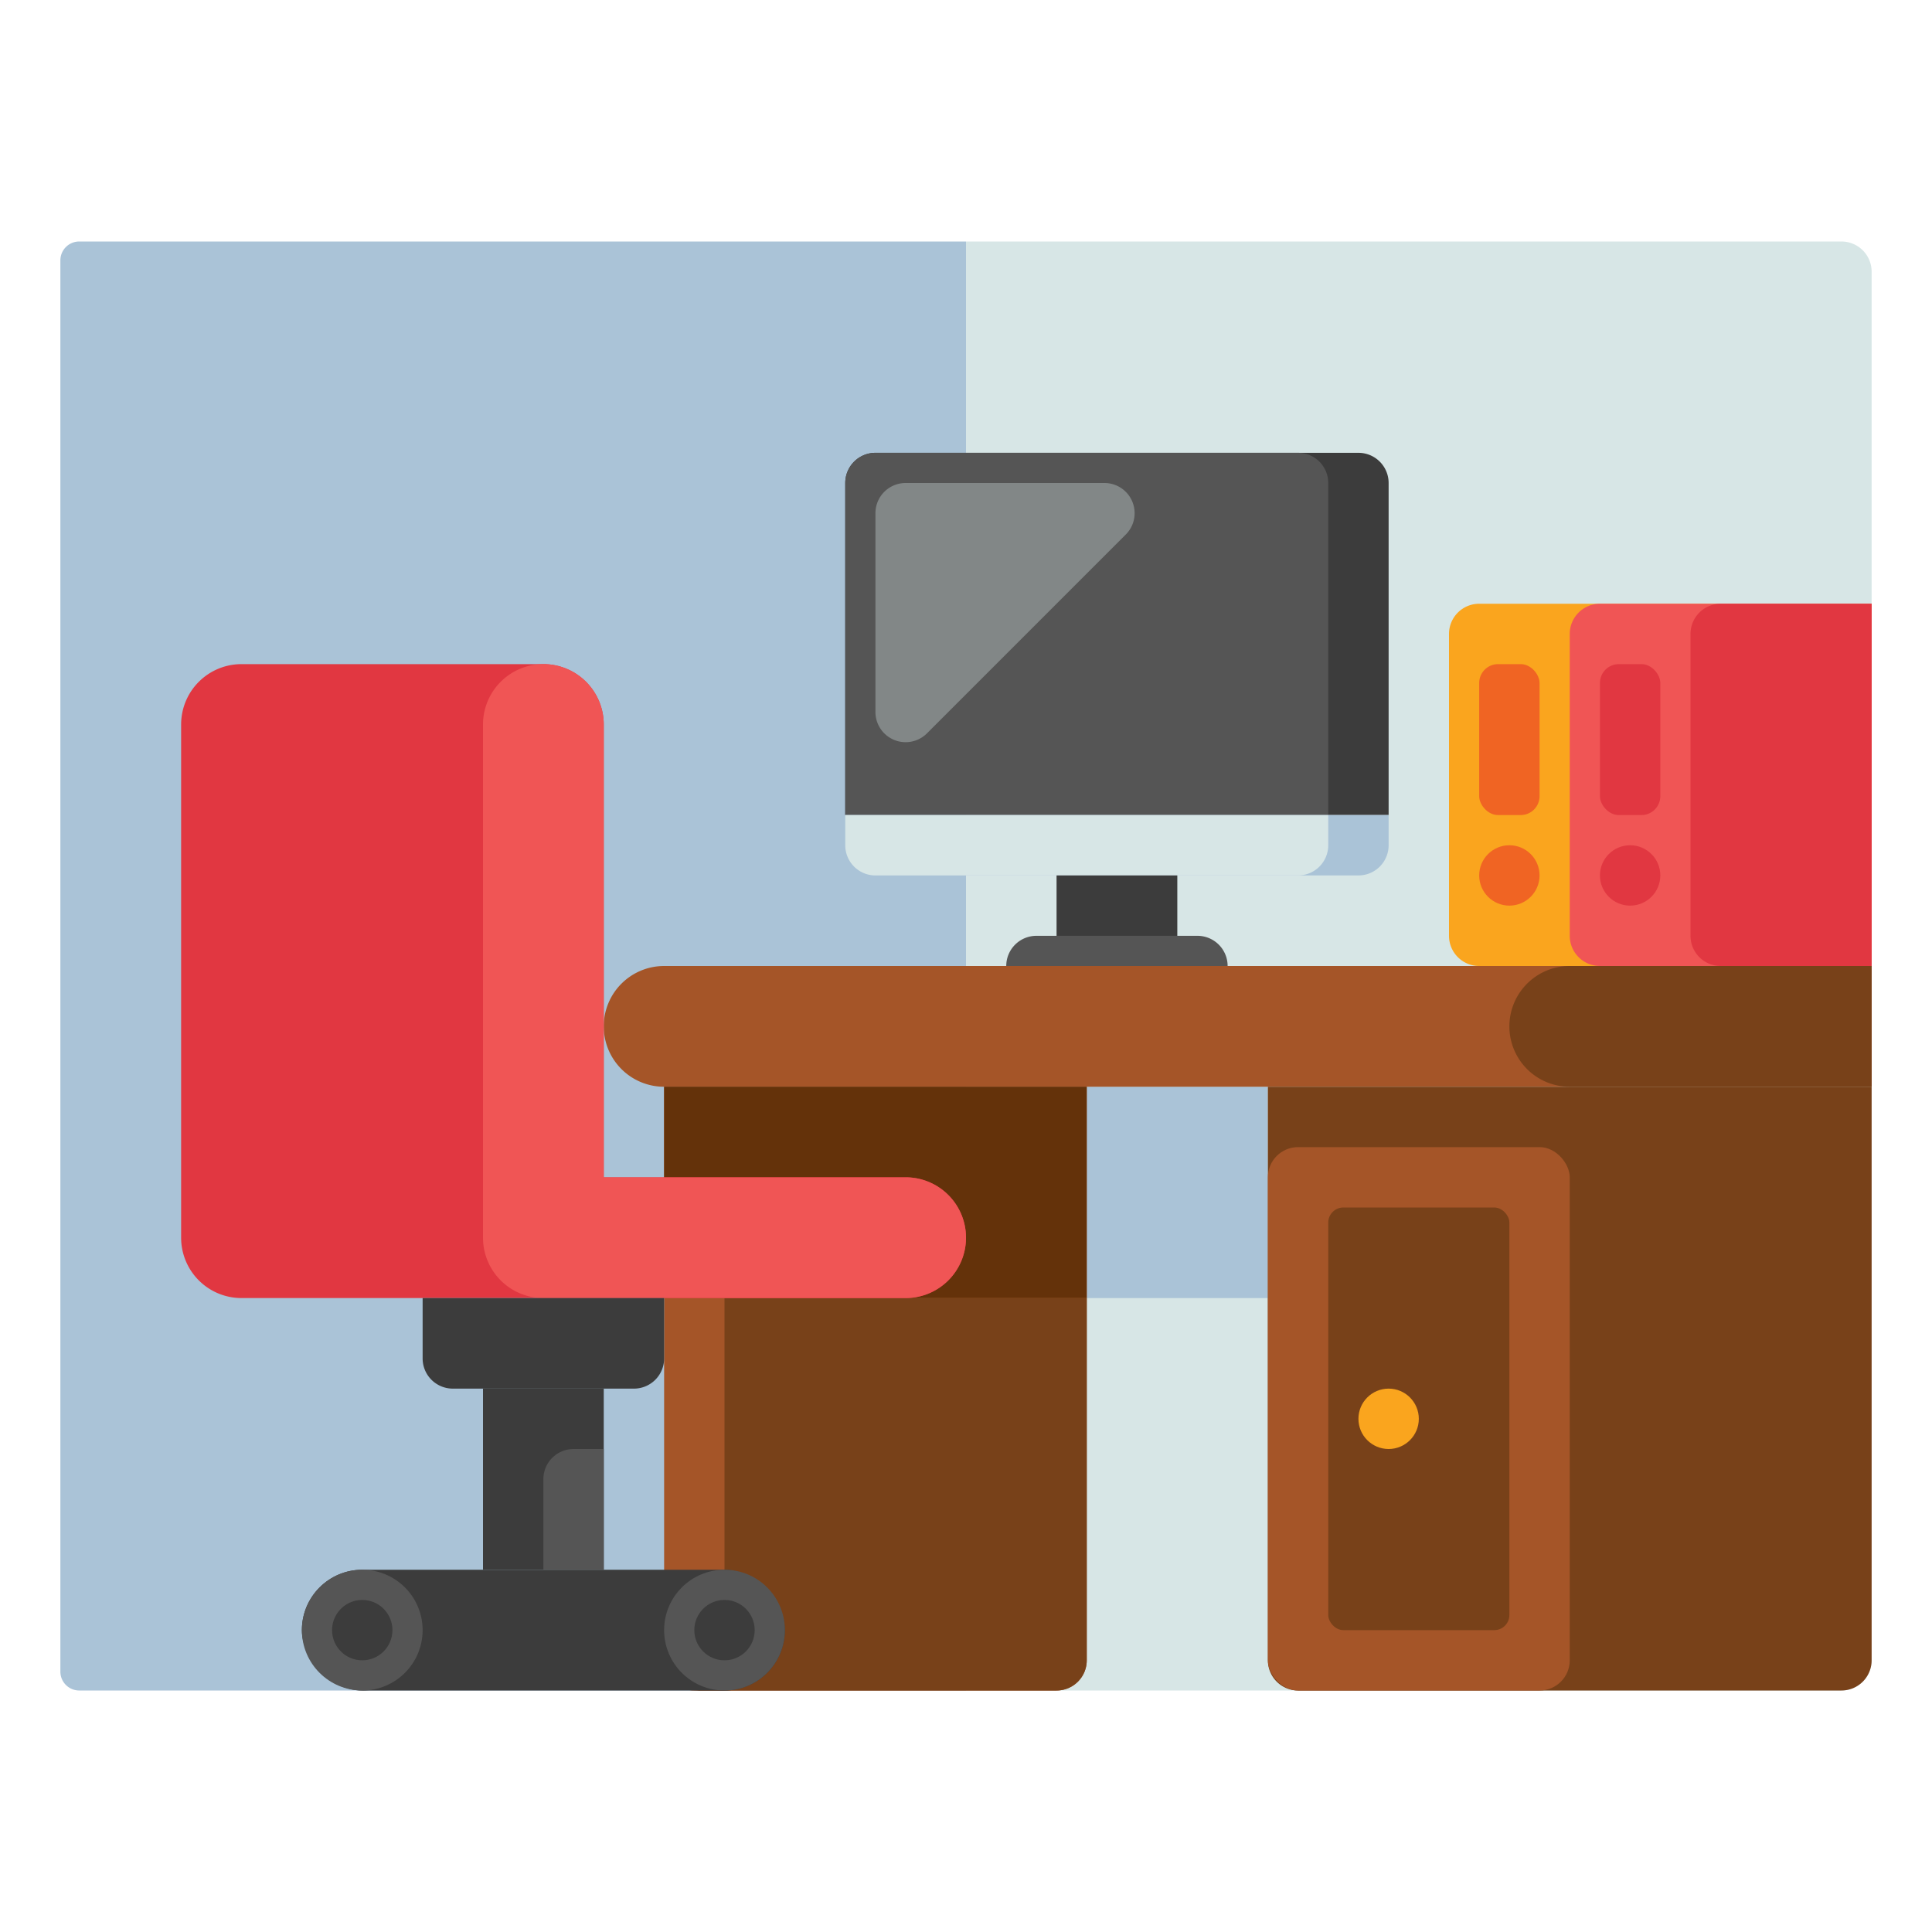 <svg xmlns="http://www.w3.org/2000/svg" viewBox="0 0 512 512"><title>70 Rage Room Icons - Expanded</title><path d="M264,64H496a0,0,0,0,1,0,0V448a0,0,0,0,1,0,0H264a8,8,0,0,1-8-8V72a8,8,0,0,1,8-8Z" transform="translate(752 512) rotate(180)" fill="#d7e6e6"/><rect x="288" y="288" width="48" height="56" transform="translate(624 632) rotate(180)" fill="#aac3d7"/><path d="M16,64H251a5,5,0,0,1,5,5V443a5,5,0,0,1-5,5H16a0,0,0,0,1,0,0V64A0,0,0,0,1,16,64Z" transform="translate(272 512) rotate(180)" fill="#aac3d7"/><path d="M176,256H496a0,0,0,0,1,0,0v32a0,0,0,0,1,0,0H176a16,16,0,0,1-16-16v0a16,16,0,0,1,16-16Z" fill="#a55528"/><path d="M400,256h80a16,16,0,0,1,16,16v0a16,16,0,0,1-16,16H400a0,0,0,0,1,0,0V256A0,0,0,0,1,400,256Z" transform="translate(896 544) rotate(180)" fill="#784119"/><path d="M344,288H488a8,8,0,0,1,8,8V448a0,0,0,0,1,0,0H336a0,0,0,0,1,0,0V296A8,8,0,0,1,344,288Z" transform="translate(832 736) rotate(180)" fill="#784119"/><rect x="336" y="304" width="80" height="144" rx="8" ry="8" fill="#a55528"/><rect x="352" y="320" width="48" height="112" rx="4" ry="4" fill="#784119"/><path d="M184,288h96a8,8,0,0,1,8,8V448a0,0,0,0,1,0,0H176a0,0,0,0,1,0,0V296a8,8,0,0,1,8-8Z" transform="translate(464 736) rotate(180)" fill="#a55528"/><rect x="176" y="288" width="112" height="56" transform="translate(464 632) rotate(180)" fill="#64320a"/><path d="M192,344h96v96a8,8,0,0,1-8,8H184a8,8,0,0,0,8-8Z" fill="#784119"/><circle cx="368" cy="376" r="8" fill="#faa51e"/><path d="M160,192V312h80a16,16,0,0,1,16,16h0a16,16,0,0,1-16,16H64a16,16,0,0,1-16-16V192a16,16,0,0,1,16-16h80A16,16,0,0,1,160,192Z" fill="#e13741"/><path d="M160,192V312h80a16,16,0,0,1,16,16h0a16,16,0,0,1-16,16H144a16,16,0,0,1-16-16V192a16,16,0,0,1,16-16h0A16,16,0,0,1,160,192Z" fill="#f05555"/><rect x="128" y="368" width="32" height="48" transform="translate(288 784) rotate(180)" fill="#3c3c3c"/><path d="M120,344h48a8,8,0,0,1,8,8v16a0,0,0,0,1,0,0H112a0,0,0,0,1,0,0V352A8,8,0,0,1,120,344Z" transform="translate(288 712) rotate(180)" fill="#3c3c3c"/><rect x="80" y="416" width="128" height="32" rx="16" ry="16" transform="translate(288 864) rotate(180)" fill="#3c3c3c"/><circle cx="192" cy="432" r="16" fill="#555"/><circle cx="192" cy="432" r="8" fill="#3c3c3c"/><circle cx="96" cy="432" r="16" fill="#555"/><circle cx="96" cy="432" r="8" fill="#3c3c3c"/><path d="M224,120H368a0,0,0,0,1,0,0v88a8,8,0,0,1-8,8H232a8,8,0,0,1-8-8V120A0,0,0,0,1,224,120Z" transform="translate(592 336) rotate(180)" fill="#3c3c3c"/><path d="M232,120H344a8,8,0,0,1,8,8v88a0,0,0,0,1,0,0H224a0,0,0,0,1,0,0V128A8,8,0,0,1,232,120Z" fill="#555"/><path d="M232,216H360a8,8,0,0,1,8,8v8a0,0,0,0,1,0,0H224a0,0,0,0,1,0,0v-8A8,8,0,0,1,232,216Z" transform="translate(592 448) rotate(180)" fill="#aac3d7"/><path d="M232,216H344a8,8,0,0,1,8,8v8a0,0,0,0,1,0,0H224a0,0,0,0,1,0,0v-8A8,8,0,0,1,232,216Z" transform="translate(576 448) rotate(180)" fill="#d7e6e6"/><rect x="280" y="232" width="32" height="24" transform="translate(592 488) rotate(180)" fill="#3c3c3c"/><path d="M266.667,248h58.667a0,0,0,0,1,0,0v0a8,8,0,0,1-8,8H274.667a8,8,0,0,1-8-8v0a0,0,0,0,1,0,0Z" transform="translate(592 504) rotate(180)" fill="#555"/><path d="M232,188.686V136a8,8,0,0,1,8-8h52.686a8,8,0,0,1,5.657,13.657l-52.686,52.686A8,8,0,0,1,232,188.686Z" fill="#828787"/><path d="M384,160H488a8,8,0,0,1,8,8v80a8,8,0,0,1-8,8H384a0,0,0,0,1,0,0V160A0,0,0,0,1,384,160Z" transform="translate(880 416) rotate(180)" fill="#faa51e"/><path d="M416,160h72a8,8,0,0,1,8,8v80a8,8,0,0,1-8,8H416a0,0,0,0,1,0,0V160A0,0,0,0,1,416,160Z" transform="translate(912 416) rotate(180)" fill="#f05555"/><path d="M448,160h40a8,8,0,0,1,8,8v80a8,8,0,0,1-8,8H448a0,0,0,0,1,0,0V160A0,0,0,0,1,448,160Z" transform="translate(944 416) rotate(180)" fill="#e13741"/><circle cx="432" cy="232" r="8" fill="#e13741"/><rect x="424" y="176" width="16" height="40" rx="5" ry="5" transform="translate(864 392) rotate(180)" fill="#e13741"/><circle cx="400" cy="232" r="8" fill="#f06423"/><rect x="392" y="176" width="16" height="40" rx="5" ry="5" transform="translate(800 392) rotate(180)" fill="#f06423"/><path d="M144,384h16a0,0,0,0,1,0,0v24a8,8,0,0,1-8,8h-8a0,0,0,0,1,0,0V384A0,0,0,0,1,144,384Z" transform="translate(304 800) rotate(180)" fill="#555"/></svg>